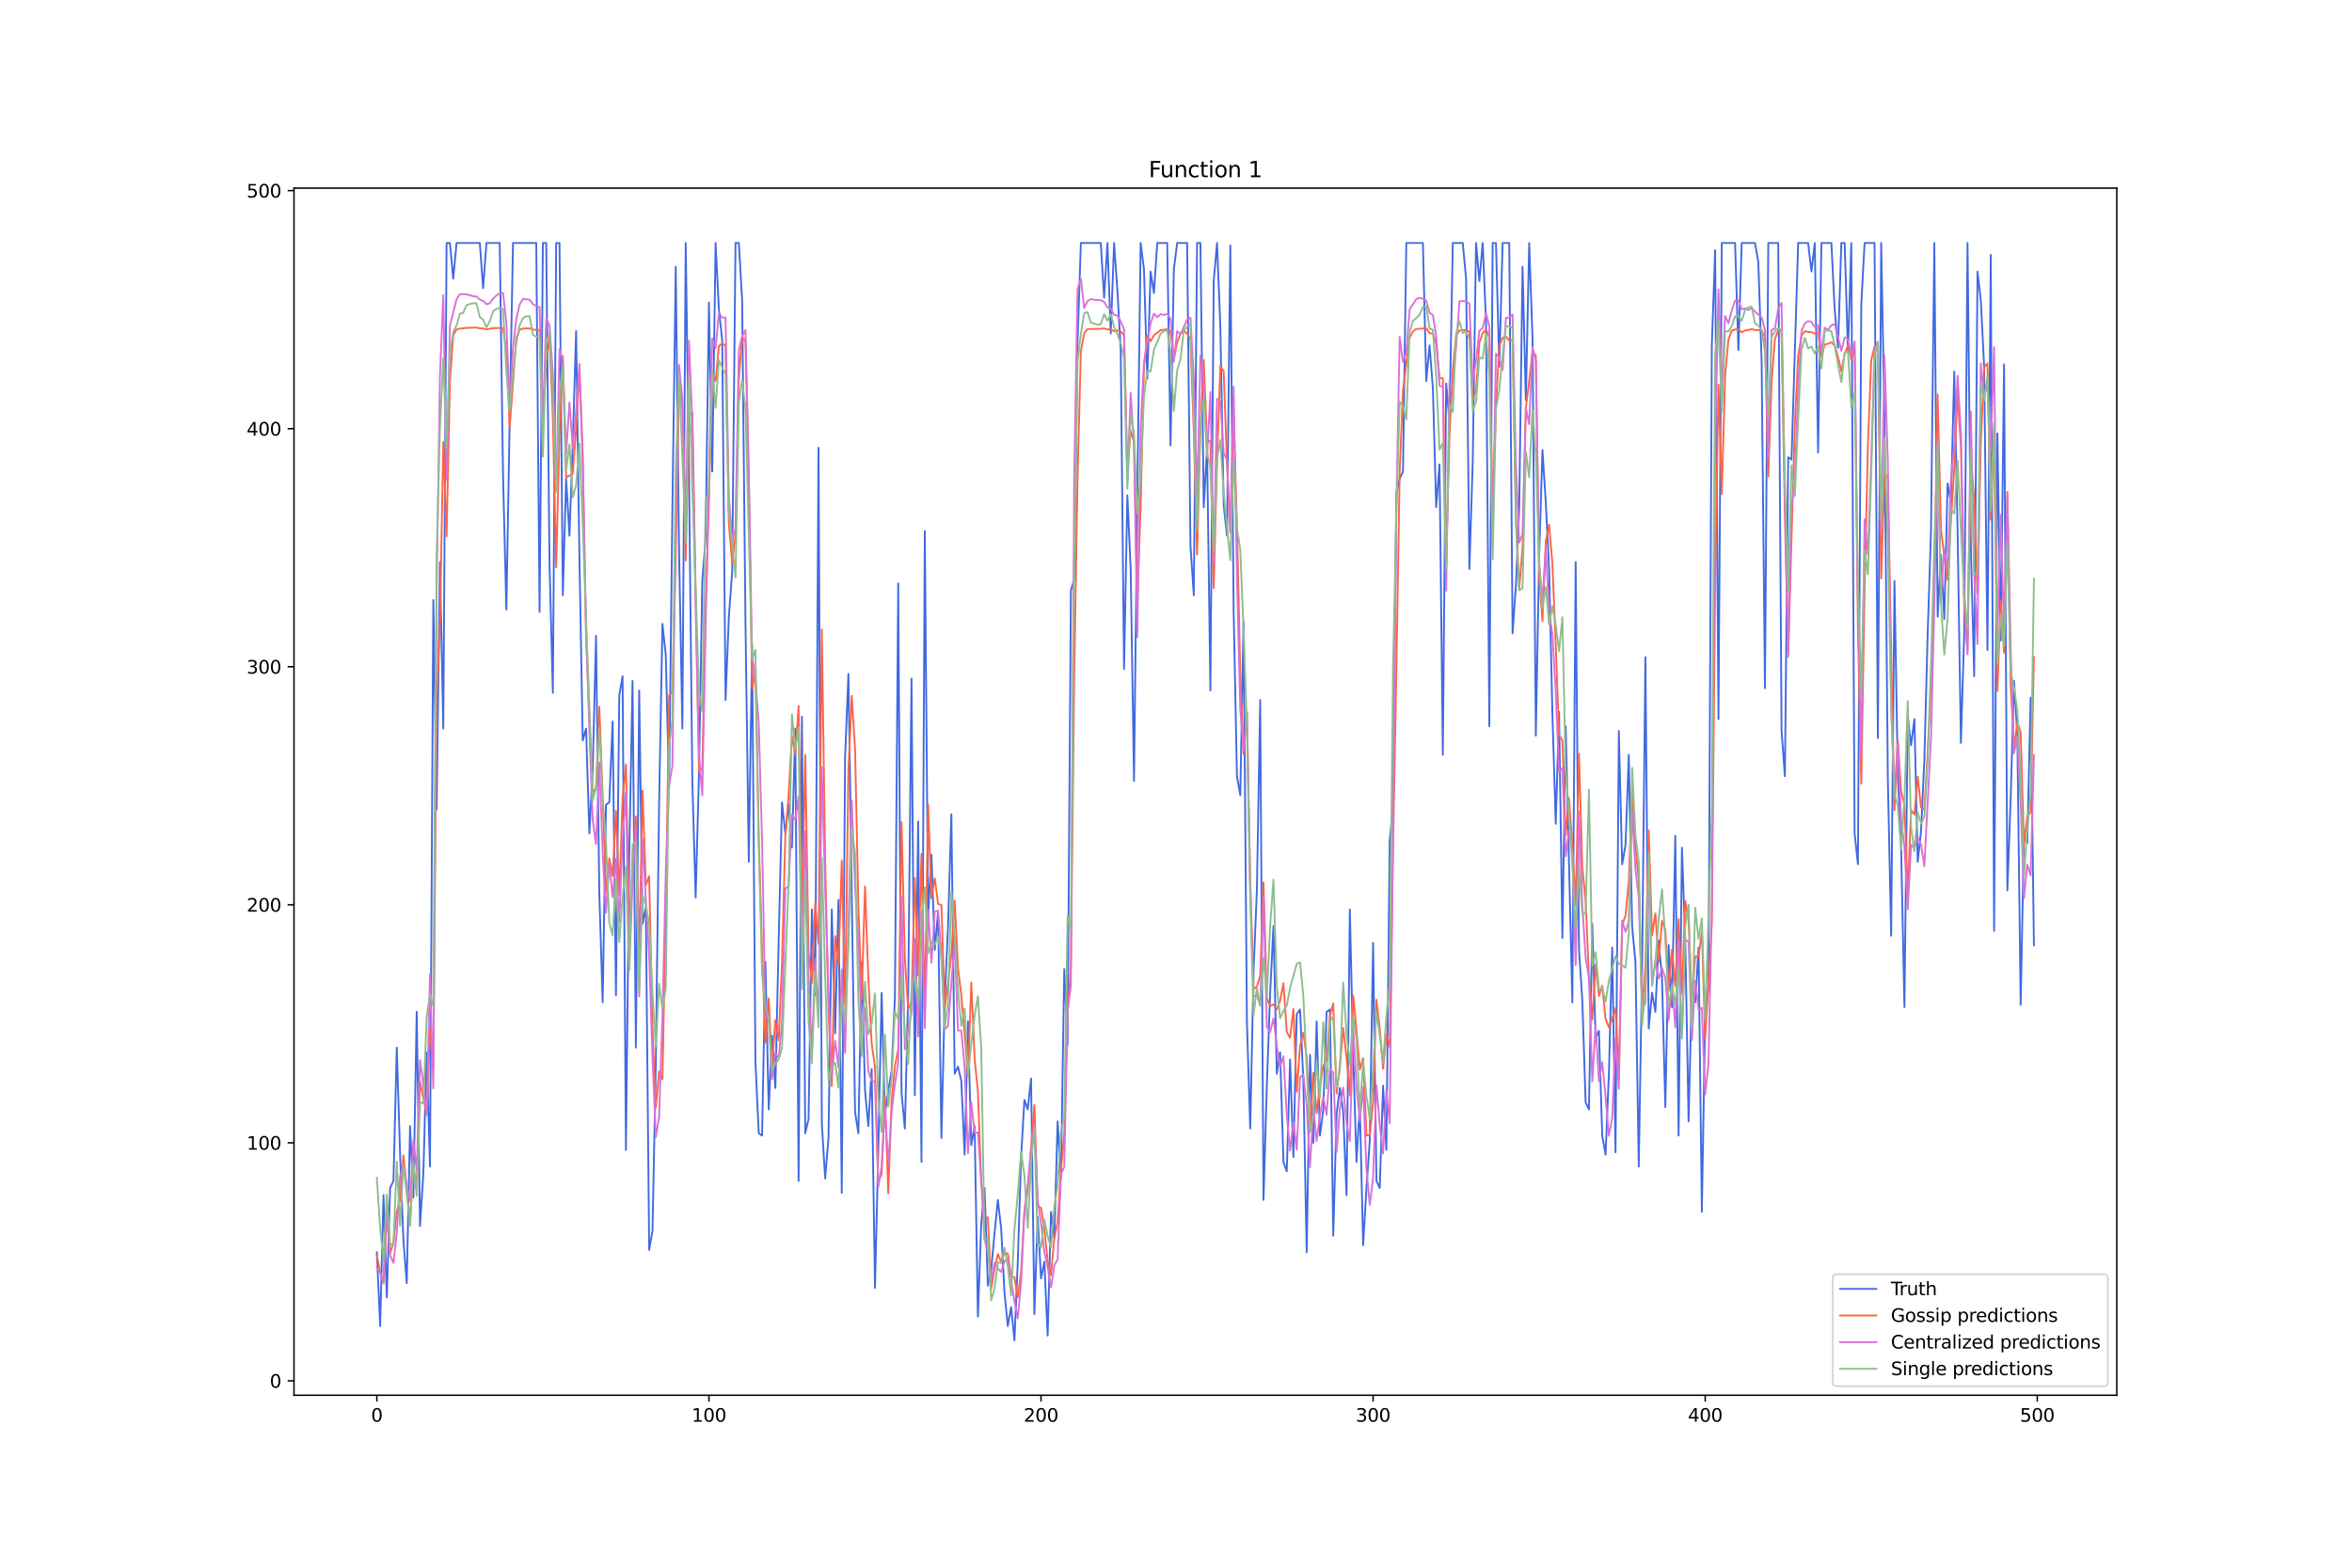 <?xml version="1.0" encoding="utf-8" standalone="no"?>
<!DOCTYPE svg PUBLIC "-//W3C//DTD SVG 1.1//EN"
  "http://www.w3.org/Graphics/SVG/1.1/DTD/svg11.dtd">
<svg xmlns:xlink="http://www.w3.org/1999/xlink" width="1296pt" height="864pt" viewBox="0 0 1296 864" xmlns="http://www.w3.org/2000/svg" version="1.1">
 <defs>
  <style type="text/css">*{stroke-linejoin: round; stroke-linecap: butt}</style>
 </defs>
 <g id="figure_1">
  <g id="patch_1">
   <path d="M 0 864 
L 1296 864 
L 1296 0 
L 0 0 
z
" style="fill: #ffffff"/>
  </g>
  <g id="axes_1">
   <g id="patch_2">
    <path d="M 162 768.96 
L 1166.4 768.96 
L 1166.4 103.68 
L 162 103.68 
z
" style="fill: #ffffff"/>
   </g>
   <g id="matplotlib.axis_1">
    <g id="xtick_1">
     <g id="line2d_1">
      <defs>
       <path id="m88c831e277" d="M 0 0 
L 0 3.5 
" style="stroke: #000000; stroke-width: 0.8"/>
      </defs>
      <g>
       <use xlink:href="#m88c831e277" x="207.655" y="768.96" style="stroke: #000000; stroke-width: 0.8"/>
      </g>
     </g>
     <g id="text_1">
      <!-- 0 -->
      <g transform="translate(204.473 783.558) scale(0.1 -0.1)">
       <defs>
        <path id="DejaVuSans-30" d="M 2034 4250 
Q 1547 4250 1301 3770 
Q 1056 3291 1056 2328 
Q 1056 1369 1301 889 
Q 1547 409 2034 409 
Q 2525 409 2770 889 
Q 3016 1369 3016 2328 
Q 3016 3291 2770 3770 
Q 2525 4250 2034 4250 
z
M 2034 4750 
Q 2819 4750 3233 4129 
Q 3647 3509 3647 2328 
Q 3647 1150 3233 529 
Q 2819 -91 2034 -91 
Q 1250 -91 836 529 
Q 422 1150 422 2328 
Q 422 3509 836 4129 
Q 1250 4750 2034 4750 
z
" transform="scale(0.016)"/>
       </defs>
       <use xlink:href="#DejaVuSans-30"/>
      </g>
     </g>
    </g>
    <g id="xtick_2">
     <g id="line2d_2">
      <g>
       <use xlink:href="#m88c831e277" x="390.639" y="768.96" style="stroke: #000000; stroke-width: 0.8"/>
      </g>
     </g>
     <g id="text_2">
      <!-- 100 -->
      <g transform="translate(381.095 783.558) scale(0.1 -0.1)">
       <defs>
        <path id="DejaVuSans-31" d="M 794 531 
L 1825 531 
L 1825 4091 
L 703 3866 
L 703 4441 
L 1819 4666 
L 2450 4666 
L 2450 531 
L 3481 531 
L 3481 0 
L 794 0 
L 794 531 
z
" transform="scale(0.016)"/>
       </defs>
       <use xlink:href="#DejaVuSans-31"/>
       <use xlink:href="#DejaVuSans-30" x="63.623"/>
       <use xlink:href="#DejaVuSans-30" x="127.246"/>
      </g>
     </g>
    </g>
    <g id="xtick_3">
     <g id="line2d_3">
      <g>
       <use xlink:href="#m88c831e277" x="573.623" y="768.96" style="stroke: #000000; stroke-width: 0.8"/>
      </g>
     </g>
     <g id="text_3">
      <!-- 200 -->
      <g transform="translate(564.079 783.558) scale(0.1 -0.1)">
       <defs>
        <path id="DejaVuSans-32" d="M 1228 531 
L 3431 531 
L 3431 0 
L 469 0 
L 469 531 
Q 828 903 1448 1529 
Q 2069 2156 2228 2338 
Q 2531 2678 2651 2914 
Q 2772 3150 2772 3378 
Q 2772 3750 2511 3984 
Q 2250 4219 1831 4219 
Q 1534 4219 1204 4116 
Q 875 4013 500 3803 
L 500 4441 
Q 881 4594 1212 4672 
Q 1544 4750 1819 4750 
Q 2544 4750 2975 4387 
Q 3406 4025 3406 3419 
Q 3406 3131 3298 2873 
Q 3191 2616 2906 2266 
Q 2828 2175 2409 1742 
Q 1991 1309 1228 531 
z
" transform="scale(0.016)"/>
       </defs>
       <use xlink:href="#DejaVuSans-32"/>
       <use xlink:href="#DejaVuSans-30" x="63.623"/>
       <use xlink:href="#DejaVuSans-30" x="127.246"/>
      </g>
     </g>
    </g>
    <g id="xtick_4">
     <g id="line2d_4">
      <g>
       <use xlink:href="#m88c831e277" x="756.607" y="768.96" style="stroke: #000000; stroke-width: 0.8"/>
      </g>
     </g>
     <g id="text_4">
      <!-- 300 -->
      <g transform="translate(747.063 783.558) scale(0.1 -0.1)">
       <defs>
        <path id="DejaVuSans-33" d="M 2597 2516 
Q 3050 2419 3304 2112 
Q 3559 1806 3559 1356 
Q 3559 666 3084 287 
Q 2609 -91 1734 -91 
Q 1441 -91 1130 -33 
Q 819 25 488 141 
L 488 750 
Q 750 597 1062 519 
Q 1375 441 1716 441 
Q 2309 441 2620 675 
Q 2931 909 2931 1356 
Q 2931 1769 2642 2001 
Q 2353 2234 1838 2234 
L 1294 2234 
L 1294 2753 
L 1863 2753 
Q 2328 2753 2575 2939 
Q 2822 3125 2822 3475 
Q 2822 3834 2567 4026 
Q 2313 4219 1838 4219 
Q 1578 4219 1281 4162 
Q 984 4106 628 3988 
L 628 4550 
Q 988 4650 1302 4700 
Q 1616 4750 1894 4750 
Q 2613 4750 3031 4423 
Q 3450 4097 3450 3541 
Q 3450 3153 3228 2886 
Q 3006 2619 2597 2516 
z
" transform="scale(0.016)"/>
       </defs>
       <use xlink:href="#DejaVuSans-33"/>
       <use xlink:href="#DejaVuSans-30" x="63.623"/>
       <use xlink:href="#DejaVuSans-30" x="127.246"/>
      </g>
     </g>
    </g>
    <g id="xtick_5">
     <g id="line2d_5">
      <g>
       <use xlink:href="#m88c831e277" x="939.591" y="768.96" style="stroke: #000000; stroke-width: 0.8"/>
      </g>
     </g>
     <g id="text_5">
      <!-- 400 -->
      <g transform="translate(930.047 783.558) scale(0.1 -0.1)">
       <defs>
        <path id="DejaVuSans-34" d="M 2419 4116 
L 825 1625 
L 2419 1625 
L 2419 4116 
z
M 2253 4666 
L 3047 4666 
L 3047 1625 
L 3713 1625 
L 3713 1100 
L 3047 1100 
L 3047 0 
L 2419 0 
L 2419 1100 
L 313 1100 
L 313 1709 
L 2253 4666 
z
" transform="scale(0.016)"/>
       </defs>
       <use xlink:href="#DejaVuSans-34"/>
       <use xlink:href="#DejaVuSans-30" x="63.623"/>
       <use xlink:href="#DejaVuSans-30" x="127.246"/>
      </g>
     </g>
    </g>
    <g id="xtick_6">
     <g id="line2d_6">
      <g>
       <use xlink:href="#m88c831e277" x="1122.575" y="768.96" style="stroke: #000000; stroke-width: 0.8"/>
      </g>
     </g>
     <g id="text_6">
      <!-- 500 -->
      <g transform="translate(1113.032 783.558) scale(0.1 -0.1)">
       <defs>
        <path id="DejaVuSans-35" d="M 691 4666 
L 3169 4666 
L 3169 4134 
L 1269 4134 
L 1269 2991 
Q 1406 3038 1543 3061 
Q 1681 3084 1819 3084 
Q 2600 3084 3056 2656 
Q 3513 2228 3513 1497 
Q 3513 744 3044 326 
Q 2575 -91 1722 -91 
Q 1428 -91 1123 -41 
Q 819 9 494 109 
L 494 744 
Q 775 591 1075 516 
Q 1375 441 1709 441 
Q 2250 441 2565 725 
Q 2881 1009 2881 1497 
Q 2881 1984 2565 2268 
Q 2250 2553 1709 2553 
Q 1456 2553 1204 2497 
Q 953 2441 691 2322 
L 691 4666 
z
" transform="scale(0.016)"/>
       </defs>
       <use xlink:href="#DejaVuSans-35"/>
       <use xlink:href="#DejaVuSans-30" x="63.623"/>
       <use xlink:href="#DejaVuSans-30" x="127.246"/>
      </g>
     </g>
    </g>
   </g>
   <g id="matplotlib.axis_2">
    <g id="ytick_1">
     <g id="line2d_7">
      <defs>
       <path id="m9f6f332aa1" d="M 0 0 
L -3.5 0 
" style="stroke: #000000; stroke-width: 0.8"/>
      </defs>
      <g>
       <use xlink:href="#m9f6f332aa1" x="162" y="761.023" style="stroke: #000000; stroke-width: 0.8"/>
      </g>
     </g>
     <g id="text_7">
      <!-- 0 -->
      <g transform="translate(148.637 764.822) scale(0.1 -0.1)">
       <use xlink:href="#DejaVuSans-30"/>
      </g>
     </g>
    </g>
    <g id="ytick_2">
     <g id="line2d_8">
      <g>
       <use xlink:href="#m9f6f332aa1" x="162" y="629.83" style="stroke: #000000; stroke-width: 0.8"/>
      </g>
     </g>
     <g id="text_8">
      <!-- 100 -->
      <g transform="translate(135.912 633.629) scale(0.1 -0.1)">
       <use xlink:href="#DejaVuSans-31"/>
       <use xlink:href="#DejaVuSans-30" x="63.623"/>
       <use xlink:href="#DejaVuSans-30" x="127.246"/>
      </g>
     </g>
    </g>
    <g id="ytick_3">
     <g id="line2d_9">
      <g>
       <use xlink:href="#m9f6f332aa1" x="162" y="498.637" style="stroke: #000000; stroke-width: 0.8"/>
      </g>
     </g>
     <g id="text_9">
      <!-- 200 -->
      <g transform="translate(135.912 502.436) scale(0.1 -0.1)">
       <use xlink:href="#DejaVuSans-32"/>
       <use xlink:href="#DejaVuSans-30" x="63.623"/>
       <use xlink:href="#DejaVuSans-30" x="127.246"/>
      </g>
     </g>
    </g>
    <g id="ytick_4">
     <g id="line2d_10">
      <g>
       <use xlink:href="#m9f6f332aa1" x="162" y="367.444" style="stroke: #000000; stroke-width: 0.8"/>
      </g>
     </g>
     <g id="text_10">
      <!-- 300 -->
      <g transform="translate(135.912 371.243) scale(0.1 -0.1)">
       <use xlink:href="#DejaVuSans-33"/>
       <use xlink:href="#DejaVuSans-30" x="63.623"/>
       <use xlink:href="#DejaVuSans-30" x="127.246"/>
      </g>
     </g>
    </g>
    <g id="ytick_5">
     <g id="line2d_11">
      <g>
       <use xlink:href="#m9f6f332aa1" x="162" y="236.251" style="stroke: #000000; stroke-width: 0.8"/>
      </g>
     </g>
     <g id="text_11">
      <!-- 400 -->
      <g transform="translate(135.912 240.05) scale(0.1 -0.1)">
       <use xlink:href="#DejaVuSans-34"/>
       <use xlink:href="#DejaVuSans-30" x="63.623"/>
       <use xlink:href="#DejaVuSans-30" x="127.246"/>
      </g>
     </g>
    </g>
    <g id="ytick_6">
     <g id="line2d_12">
      <g>
       <use xlink:href="#m9f6f332aa1" x="162" y="105.058" style="stroke: #000000; stroke-width: 0.8"/>
      </g>
     </g>
     <g id="text_12">
      <!-- 500 -->
      <g transform="translate(135.912 108.857) scale(0.1 -0.1)">
       <use xlink:href="#DejaVuSans-35"/>
       <use xlink:href="#DejaVuSans-30" x="63.623"/>
       <use xlink:href="#DejaVuSans-30" x="127.246"/>
      </g>
     </g>
    </g>
   </g>
   <g id="line2d_13">
    <path d="M 207.655 690.179 
L 209.484 730.848 
L 211.314 658.692 
L 213.144 715.105 
L 214.974 654.756 
L 216.804 650.821 
L 218.634 577.353 
L 220.463 636.389 
L 222.293 683.619 
L 224.123 707.234 
L 225.953 620.646 
L 227.783 660.004 
L 229.613 557.674 
L 231.442 675.747 
L 233.272 646.885 
L 235.102 579.976 
L 236.932 642.949 
L 238.762 330.71 
L 240.592 446.159 
L 242.422 309.719 
L 244.251 401.554 
L 246.081 133.92 
L 247.911 133.92 
L 249.741 153.599 
L 251.571 133.92 
L 264.38 133.92 
L 266.209 158.847 
L 268.039 133.92 
L 275.359 133.92 
L 277.189 262.489 
L 279.018 335.957 
L 280.848 231.003 
L 282.678 133.92 
L 295.487 133.92 
L 297.317 337.269 
L 299.147 133.92 
L 300.976 133.92 
L 302.806 311.031 
L 304.636 381.875 
L 306.466 133.92 
L 308.296 133.92 
L 310.126 328.086 
L 311.956 263.801 
L 313.785 295.287 
L 315.615 244.122 
L 317.445 182.461 
L 319.275 307.095 
L 321.105 408.113 
L 322.935 401.554 
L 324.764 459.279 
L 326.594 423.857 
L 328.424 350.389 
L 330.254 493.389 
L 332.084 552.426 
L 333.914 443.536 
L 335.743 442.224 
L 337.573 397.618 
L 339.403 548.49 
L 341.233 383.187 
L 343.063 372.691 
L 344.893 633.766 
L 346.723 472.398 
L 348.552 375.315 
L 350.382 577.353 
L 352.212 380.563 
L 354.042 509.132 
L 355.872 499.949 
L 357.702 688.867 
L 359.531 678.371 
L 361.361 586.536 
L 363.191 442.224 
L 365.021 343.829 
L 366.851 360.884 
L 368.681 434.352 
L 370.51 279.544 
L 372.34 147.039 
L 374.17 303.159 
L 376 401.554 
L 377.83 133.92 
L 379.66 261.177 
L 381.489 430.416 
L 383.319 494.701 
L 385.149 426.481 
L 386.979 320.214 
L 388.809 296.599 
L 390.639 166.718 
L 392.469 259.865 
L 394.298 133.92 
L 396.128 170.654 
L 397.958 187.709 
L 399.788 385.811 
L 401.618 339.893 
L 403.448 314.966 
L 405.277 133.92 
L 407.107 133.92 
L 408.937 165.406 
L 410.767 342.517 
L 412.597 475.022 
L 414.427 355.636 
L 416.256 585.224 
L 418.086 624.582 
L 419.916 625.894 
L 421.746 530.123 
L 423.576 611.463 
L 425.406 570.793 
L 427.236 599.655 
L 429.065 518.316 
L 430.895 442.224 
L 432.725 459.279 
L 434.555 443.536 
L 436.385 467.15 
L 438.215 401.554 
L 440.044 650.821 
L 441.874 394.994 
L 443.704 624.582 
L 445.534 616.71 
L 447.364 501.261 
L 449.194 548.49 
L 451.023 246.746 
L 452.853 619.334 
L 454.683 649.509 
L 456.513 627.206 
L 458.343 501.261 
L 460.173 569.481 
L 462.003 496.013 
L 463.832 657.38 
L 465.662 417.297 
L 467.492 371.379 
L 471.152 612.775 
L 472.982 624.582 
L 474.811 530.123 
L 476.641 600.967 
L 478.471 620.646 
L 480.301 589.16 
L 482.131 709.858 
L 483.961 633.766 
L 485.79 547.178 
L 487.62 614.087 
L 489.45 600.967 
L 491.28 590.472 
L 493.11 549.802 
L 494.94 321.526 
L 496.77 602.279 
L 498.599 621.958 
L 500.429 548.49 
L 502.259 374.003 
L 504.089 603.591 
L 505.919 452.719 
L 507.749 640.325 
L 509.578 292.664 
L 511.408 505.196 
L 513.238 471.086 
L 515.068 523.563 
L 516.898 502.572 
L 518.728 627.206 
L 520.557 551.114 
L 522.387 510.444 
L 524.217 448.783 
L 526.047 591.784 
L 527.877 587.848 
L 529.707 595.72 
L 531.536 636.389 
L 533.366 562.921 
L 535.196 631.142 
L 537.026 620.646 
L 538.856 725.601 
L 540.686 674.435 
L 542.516 654.756 
L 544.345 708.546 
L 546.175 699.362 
L 548.005 679.683 
L 549.835 661.316 
L 551.665 677.059 
L 553.495 712.481 
L 555.324 730.848 
L 557.154 720.353 
L 558.984 738.72 
L 560.814 695.426 
L 562.644 637.701 
L 564.474 606.215 
L 566.303 611.463 
L 568.133 594.408 
L 569.963 724.289 
L 571.793 670.5 
L 573.623 704.61 
L 575.453 695.426 
L 577.283 736.096 
L 579.112 667.876 
L 580.942 682.307 
L 582.772 618.022 
L 584.602 649.509 
L 586.432 534.059 
L 588.262 576.041 
L 590.091 325.462 
L 591.921 318.902 
L 593.751 189.021 
L 595.581 133.92 
L 606.56 133.92 
L 608.39 164.094 
L 610.22 133.92 
L 612.05 183.773 
L 613.879 133.92 
L 615.709 160.159 
L 617.539 192.957 
L 619.369 368.756 
L 621.199 272.985 
L 623.029 313.654 
L 624.858 430.416 
L 626.688 272.985 
L 628.518 133.92 
L 630.348 148.351 
L 632.178 208.7 
L 634.008 149.663 
L 635.837 161.471 
L 637.667 133.92 
L 643.157 133.92 
L 644.987 245.434 
L 646.817 148.351 
L 648.646 133.92 
L 654.136 133.92 
L 655.966 300.535 
L 657.796 328.086 
L 659.625 133.92 
L 661.455 133.92 
L 663.285 279.544 
L 665.115 246.746 
L 666.945 380.563 
L 668.775 154.911 
L 670.604 133.92 
L 672.434 179.838 
L 674.264 278.232 
L 676.094 295.287 
L 677.924 135.232 
L 679.754 335.957 
L 681.583 427.792 
L 683.413 438.288 
L 685.243 342.517 
L 687.073 562.921 
L 688.903 621.958 
L 690.733 535.371 
L 692.563 490.765 
L 694.392 385.811 
L 696.222 661.316 
L 698.052 598.343 
L 699.882 547.178 
L 701.712 510.444 
L 703.542 591.784 
L 705.371 579.976 
L 707.201 640.325 
L 709.031 645.573 
L 710.861 583.912 
L 712.691 637.701 
L 714.521 558.986 
L 716.35 556.362 
L 718.18 595.72 
L 720.01 690.179 
L 721.84 581.288 
L 723.67 629.83 
L 725.5 562.921 
L 727.33 625.894 
L 729.159 611.463 
L 730.989 557.674 
L 732.819 556.362 
L 734.649 680.995 
L 736.479 614.087 
L 738.309 599.655 
L 740.138 612.775 
L 741.968 658.692 
L 743.798 501.261 
L 745.628 581.288 
L 747.458 640.325 
L 749.288 608.839 
L 751.117 686.243 
L 752.947 654.756 
L 754.777 628.518 
L 756.607 519.628 
L 758.437 650.821 
L 760.267 654.756 
L 762.097 598.343 
L 763.926 633.766 
L 765.756 463.215 
L 767.586 444.848 
L 769.416 271.673 
L 771.246 263.801 
L 773.076 259.865 
L 774.905 133.92 
L 784.055 133.92 
L 785.884 210.012 
L 787.714 190.333 
L 789.544 213.948 
L 791.374 279.544 
L 793.204 255.93 
L 795.034 415.985 
L 796.864 211.324 
L 798.693 232.315 
L 800.523 133.92 
L 806.013 133.92 
L 807.843 153.599 
L 809.672 313.654 
L 811.502 254.618 
L 813.332 133.92 
L 815.162 154.911 
L 816.992 133.92 
L 818.822 177.214 
L 820.651 400.242 
L 822.481 133.92 
L 824.311 133.92 
L 826.141 202.14 
L 827.971 133.92 
L 831.63 133.92 
L 833.46 349.077 
L 835.29 322.838 
L 837.12 279.544 
L 838.95 147.039 
L 840.78 220.507 
L 842.61 133.92 
L 844.439 186.397 
L 846.269 405.49 
L 848.099 307.095 
L 849.929 248.058 
L 851.759 276.92 
L 853.589 313.654 
L 855.418 393.682 
L 857.248 454.031 
L 859.078 392.37 
L 860.908 517.004 
L 862.738 400.242 
L 866.397 552.426 
L 868.227 309.719 
L 870.057 523.563 
L 871.887 551.114 
L 873.717 607.527 
L 875.547 611.463 
L 877.377 509.132 
L 879.206 572.105 
L 881.036 568.169 
L 882.866 625.894 
L 884.696 636.389 
L 886.526 591.784 
L 888.356 522.251 
L 890.185 635.077 
L 892.015 402.866 
L 893.845 476.334 
L 895.675 465.838 
L 897.505 415.985 
L 899.335 510.444 
L 901.164 530.123 
L 902.994 642.949 
L 904.824 532.747 
L 906.654 362.196 
L 908.484 566.857 
L 910.314 547.178 
L 912.144 557.674 
L 913.973 518.316 
L 915.803 539.307 
L 917.633 610.151 
L 919.463 520.94 
L 921.293 555.05 
L 923.123 460.591 
L 924.952 625.894 
L 926.782 467.15 
L 928.612 518.316 
L 930.442 618.022 
L 932.272 543.242 
L 934.102 552.426 
L 935.931 522.251 
L 937.761 667.876 
L 939.591 558.986 
L 941.421 544.554 
L 943.251 190.333 
L 945.081 137.856 
L 946.911 396.306 
L 948.74 133.92 
L 956.06 133.92 
L 957.89 192.957 
L 959.719 133.92 
L 967.039 133.92 
L 968.869 144.415 
L 970.698 199.517 
L 972.528 379.251 
L 974.358 133.92 
L 979.848 133.92 
L 981.678 402.866 
L 983.507 427.792 
L 985.337 251.994 
L 987.167 253.306 
L 990.827 133.92 
L 996.316 133.92 
L 998.146 149.663 
L 999.976 133.92 
L 1001.806 249.37 
L 1003.636 133.92 
L 1009.125 133.92 
L 1010.955 170.654 
L 1012.785 191.645 
L 1014.615 133.92 
L 1016.444 133.92 
L 1018.274 194.269 
L 1020.104 133.92 
L 1021.934 459.279 
L 1023.764 476.334 
L 1025.594 168.03 
L 1027.424 133.92 
L 1032.913 133.92 
L 1034.743 406.802 
L 1036.573 133.92 
L 1038.403 231.003 
L 1040.232 429.104 
L 1042.062 515.692 
L 1043.892 320.214 
L 1045.722 426.481 
L 1047.552 467.15 
L 1049.382 555.05 
L 1051.211 394.994 
L 1053.041 410.737 
L 1054.871 396.306 
L 1056.701 475.022 
L 1058.531 457.967 
L 1060.361 418.609 
L 1062.191 349.077 
L 1064.02 292.664 
L 1065.85 133.92 
L 1067.68 339.893 
L 1069.51 305.783 
L 1071.34 341.205 
L 1073.17 266.425 
L 1074.999 276.92 
L 1076.829 204.764 
L 1078.659 291.352 
L 1080.489 409.425 
L 1082.319 349.077 
L 1084.149 133.92 
L 1085.978 301.847 
L 1087.808 372.691 
L 1089.638 149.663 
L 1091.468 165.406 
L 1093.298 202.14 
L 1095.128 358.26 
L 1096.958 140.48 
L 1098.787 513.068 
L 1100.617 238.874 
L 1102.447 353.012 
L 1104.277 200.828 
L 1106.107 490.765 
L 1107.937 439.6 
L 1109.766 375.315 
L 1111.596 405.49 
L 1113.426 553.738 
L 1115.256 460.591 
L 1117.086 464.527 
L 1118.916 384.499 
L 1120.745 520.94 
L 1120.745 520.94 
" clip-path="url(#pc5e9322d61)" style="fill: none; stroke: #4169e1; stroke-linecap: square"/>
   </g>
   <g id="line2d_14">
    <path d="M 207.655 692.077 
L 209.484 701.045 
L 211.314 706.37 
L 213.144 670.608 
L 214.974 690.747 
L 216.804 684.55 
L 218.634 667.979 
L 220.463 661.275 
L 222.293 636.816 
L 225.953 673.296 
L 227.783 644.067 
L 229.613 653.434 
L 231.442 596.107 
L 233.272 605.415 
L 235.102 613.727 
L 236.932 566.658 
L 238.762 589.079 
L 240.592 385.631 
L 242.422 343.433 
L 244.251 243.642 
L 246.081 295.563 
L 247.911 210.198 
L 249.741 184.577 
L 251.571 181.564 
L 253.401 181.053 
L 255.23 180.951 
L 257.06 180.696 
L 262.55 180.545 
L 264.38 180.958 
L 266.209 181.027 
L 268.039 181.604 
L 271.699 180.835 
L 275.359 180.778 
L 277.189 180.84 
L 279.018 193.459 
L 280.848 235.604 
L 284.508 186.225 
L 286.338 181.694 
L 288.168 181.077 
L 291.827 180.973 
L 293.657 181.67 
L 297.317 181.784 
L 299.147 232.164 
L 300.976 198.225 
L 302.806 186.213 
L 304.636 229.819 
L 306.466 312.656 
L 308.296 239.635 
L 310.126 196.325 
L 311.956 263.061 
L 315.615 261.023 
L 317.445 236.263 
L 319.275 203.617 
L 321.105 250.154 
L 322.935 351.209 
L 326.594 436.705 
L 328.424 434.355 
L 330.254 389.572 
L 332.084 439.023 
L 333.914 491.77 
L 335.743 472.955 
L 337.573 482.688 
L 339.403 446.837 
L 341.233 493.295 
L 343.063 439.985 
L 344.893 421.329 
L 346.723 510.19 
L 348.552 478.756 
L 350.382 450.019 
L 352.212 524.668 
L 354.042 435.708 
L 355.872 487.855 
L 357.702 482.89 
L 359.531 566.345 
L 361.361 610.429 
L 363.191 590.45 
L 365.021 594.73 
L 366.851 502.642 
L 368.681 383.479 
L 370.51 380.893 
L 372.34 307.564 
L 374.17 210.566 
L 376 224.521 
L 377.83 308.915 
L 379.66 229.75 
L 381.489 227.167 
L 385.149 425.315 
L 386.979 423.468 
L 388.809 335.757 
L 390.639 277.204 
L 392.469 205.328 
L 394.298 210.126 
L 396.128 190.643 
L 397.958 189.298 
L 399.788 190.393 
L 401.618 288.715 
L 403.448 310.671 
L 405.277 294.662 
L 407.107 209.005 
L 408.937 185.962 
L 410.767 187.956 
L 412.597 263.157 
L 414.427 379.407 
L 416.256 370.657 
L 418.086 461.379 
L 419.916 523.72 
L 421.746 574.671 
L 423.576 550.261 
L 425.406 588.133 
L 427.236 562.175 
L 429.065 573.396 
L 430.895 530.931 
L 432.725 461.129 
L 434.555 437.653 
L 436.385 405.599 
L 438.215 415.704 
L 440.044 389.111 
L 441.874 508.803 
L 443.704 416.041 
L 445.534 525.091 
L 447.364 541.688 
L 449.194 497.737 
L 451.023 520.275 
L 452.853 346.953 
L 454.683 475.068 
L 456.513 556.879 
L 458.343 598.643 
L 460.173 515.91 
L 462.003 531.808 
L 463.832 474.207 
L 465.662 554.206 
L 467.492 424.923 
L 469.322 383.522 
L 471.152 412.545 
L 472.982 499.128 
L 474.811 550.038 
L 476.641 488.491 
L 478.471 539.011 
L 480.301 575.221 
L 482.131 588.032 
L 483.961 651.736 
L 485.79 646.885 
L 487.62 604.363 
L 489.45 657.667 
L 491.28 606.477 
L 493.11 587.758 
L 494.94 578.247 
L 496.77 452.998 
L 498.599 528.533 
L 500.429 556.246 
L 502.259 551.719 
L 504.089 483.839 
L 505.919 537.69 
L 507.749 470.658 
L 509.578 558.292 
L 511.408 443.181 
L 513.238 495.047 
L 515.068 484.065 
L 516.898 498.181 
L 518.728 498.78 
L 520.557 555.228 
L 522.387 541.749 
L 524.217 526.22 
L 526.047 496.427 
L 527.877 533.616 
L 529.707 548.592 
L 531.536 569.678 
L 533.366 593.294 
L 535.196 541.467 
L 537.026 583.368 
L 538.856 601.888 
L 540.686 651.667 
L 542.516 669.806 
L 544.345 671.076 
L 546.175 710.212 
L 548.005 699.395 
L 549.835 691.087 
L 551.665 695.367 
L 553.495 690.385 
L 555.324 690.951 
L 557.154 703.707 
L 558.984 703.856 
L 560.814 714.968 
L 562.644 700.998 
L 564.474 668.037 
L 566.303 656.126 
L 569.963 609.016 
L 571.793 664.707 
L 573.623 665.764 
L 575.453 676.783 
L 577.283 695.252 
L 579.112 702.726 
L 580.942 682.305 
L 582.772 673.731 
L 584.602 644.855 
L 586.432 625.497 
L 588.262 559.064 
L 590.091 532.112 
L 591.921 372.286 
L 593.751 263.514 
L 595.581 193.601 
L 597.411 183.61 
L 599.241 181.395 
L 601.07 181.294 
L 606.56 181.24 
L 608.39 180.977 
L 610.22 181.631 
L 612.05 181.23 
L 613.879 182.536 
L 615.709 182.073 
L 617.539 182.774 
L 619.369 184.787 
L 621.199 259.731 
L 623.029 237.54 
L 624.858 243.444 
L 626.688 331.725 
L 628.518 279.808 
L 630.348 202.521 
L 632.178 184.724 
L 634.008 188.102 
L 635.837 184.792 
L 639.497 182 
L 641.327 181.705 
L 643.157 181.542 
L 644.987 182.57 
L 646.817 197.828 
L 648.646 188.762 
L 650.476 183.854 
L 652.306 182.368 
L 654.136 183.857 
L 655.966 187.005 
L 657.796 237.86 
L 659.625 305.68 
L 661.455 235.511 
L 663.285 198.343 
L 665.115 243.686 
L 666.945 242.723 
L 668.775 324.113 
L 670.604 254.968 
L 672.434 201.49 
L 674.264 204.676 
L 676.094 254.903 
L 677.924 293.474 
L 679.754 227.478 
L 681.583 289.142 
L 683.413 370.774 
L 685.243 415.737 
L 687.073 392.882 
L 688.903 485.529 
L 690.733 545.063 
L 692.563 543.838 
L 694.392 537.637 
L 696.222 486.343 
L 698.052 550.395 
L 699.882 554.339 
L 701.712 553.571 
L 703.542 556.448 
L 705.371 551.538 
L 707.201 541.85 
L 709.031 568.777 
L 710.861 571.965 
L 712.691 556.036 
L 714.521 601.711 
L 716.35 576.411 
L 718.18 569.225 
L 720.01 582.675 
L 721.84 623.738 
L 723.67 591.209 
L 725.5 613.507 
L 727.33 598.385 
L 729.159 587.465 
L 730.989 584.737 
L 732.819 559.81 
L 734.649 552.992 
L 736.479 602.653 
L 738.309 587.25 
L 740.138 566.626 
L 741.968 582.615 
L 743.798 603.87 
L 745.628 548.645 
L 747.458 568.016 
L 749.288 589.339 
L 751.117 583.216 
L 752.947 625.818 
L 754.777 625.64 
L 756.607 607.446 
L 758.437 550.952 
L 760.267 566.76 
L 762.097 589.095 
L 763.926 570.084 
L 765.756 576.941 
L 767.586 468.958 
L 769.416 370 
L 771.246 260.342 
L 773.076 215.192 
L 776.735 186.207 
L 778.565 182.619 
L 780.395 181.3 
L 785.884 180.933 
L 787.714 183.584 
L 789.544 183.911 
L 791.374 189.332 
L 793.204 208.327 
L 795.034 208.436 
L 796.864 310.332 
L 798.693 240.446 
L 800.523 203.955 
L 802.353 184.648 
L 804.183 182.134 
L 806.013 181.998 
L 807.843 181.973 
L 809.672 182.689 
L 811.502 220.381 
L 813.332 214.946 
L 815.162 188.845 
L 816.992 183.586 
L 818.822 181.781 
L 820.651 185.618 
L 822.481 283.683 
L 824.311 223.61 
L 826.141 190.681 
L 827.971 186.244 
L 829.801 185.501 
L 831.63 187.713 
L 833.46 187.386 
L 835.29 284.166 
L 837.12 324.308 
L 838.95 302.008 
L 840.78 224.72 
L 842.61 210.01 
L 844.439 193.637 
L 846.269 195.851 
L 848.099 317.443 
L 849.929 342.319 
L 851.759 298.388 
L 853.589 289.152 
L 855.418 310.916 
L 857.248 355.224 
L 859.078 405.222 
L 860.908 408.143 
L 862.738 460.355 
L 864.568 439.84 
L 866.397 465.423 
L 868.227 499.081 
L 870.057 415.455 
L 871.887 477.996 
L 873.717 496.663 
L 875.547 538.926 
L 877.377 561.912 
L 879.206 531.452 
L 881.036 548.928 
L 882.866 543.267 
L 884.696 561.56 
L 886.526 566.15 
L 888.356 561.497 
L 890.185 555.628 
L 892.015 591.195 
L 893.845 509.868 
L 895.675 504.649 
L 897.505 485.628 
L 899.335 436.672 
L 901.164 466.771 
L 902.994 485.304 
L 904.824 556.532 
L 906.654 532.436 
L 908.484 457.612 
L 910.314 515.566 
L 912.144 503.459 
L 913.973 529.968 
L 915.803 507.527 
L 917.633 512.534 
L 919.463 546.027 
L 921.293 523.488 
L 923.123 543.353 
L 924.952 506.563 
L 926.782 547.475 
L 928.612 496.453 
L 930.442 507.222 
L 932.272 550.367 
L 934.102 527.107 
L 935.931 527.039 
L 937.761 513.582 
L 939.591 572.435 
L 943.251 509.049 
L 945.081 321.746 
L 946.911 211.972 
L 948.74 272.239 
L 950.57 206.84 
L 952.4 187.049 
L 954.23 182.202 
L 956.06 181.57 
L 957.89 181.545 
L 959.719 183.226 
L 961.549 182.088 
L 963.379 181.863 
L 965.209 181.349 
L 967.039 181.893 
L 968.869 181.886 
L 970.698 182.142 
L 972.528 185.752 
L 974.358 262.509 
L 976.188 210.499 
L 978.018 186.793 
L 979.848 182.029 
L 981.678 182.429 
L 983.507 284.692 
L 985.337 360.463 
L 988.997 233.482 
L 990.827 196.16 
L 992.657 185.032 
L 994.486 182.517 
L 996.316 183.022 
L 998.146 183.045 
L 999.976 183.846 
L 1001.806 183.236 
L 1003.636 196.617 
L 1005.465 189.889 
L 1007.295 189.431 
L 1009.125 188.629 
L 1010.955 190.395 
L 1012.785 196.564 
L 1014.615 204.694 
L 1016.444 195.291 
L 1018.274 190.187 
L 1020.104 198.113 
L 1021.934 192.099 
L 1023.764 346.928 
L 1025.594 431.94 
L 1027.424 325.292 
L 1029.253 245.541 
L 1031.083 198.542 
L 1032.913 191.001 
L 1034.743 190.805 
L 1036.573 318.79 
L 1038.403 260.893 
L 1040.232 263.498 
L 1042.062 358.659 
L 1043.892 446.484 
L 1045.722 407.954 
L 1047.552 436.068 
L 1049.382 443.543 
L 1051.211 492.729 
L 1053.041 446.501 
L 1054.871 448.925 
L 1056.701 428.007 
L 1058.531 445.046 
L 1060.361 446.079 
L 1062.191 414.088 
L 1064.02 378.156 
L 1065.85 316.811 
L 1067.68 217.443 
L 1069.51 291.777 
L 1071.34 306.679 
L 1073.17 319.638 
L 1074.999 287.352 
L 1076.829 258.187 
L 1078.659 217.094 
L 1080.489 245.974 
L 1082.319 334.599 
L 1084.149 358.839 
L 1085.978 251.595 
L 1087.808 275.546 
L 1089.638 326.931 
L 1091.468 244.38 
L 1093.298 202.504 
L 1095.128 200.256 
L 1096.958 286.447 
L 1098.787 236.101 
L 1100.617 380.863 
L 1102.447 330.771 
L 1104.277 359.79 
L 1106.107 271.143 
L 1107.937 377.449 
L 1109.766 412.118 
L 1111.596 397.791 
L 1113.426 403.777 
L 1115.256 465.16 
L 1117.086 450.129 
L 1118.916 447.508 
L 1120.745 362.215 
L 1120.745 362.215 
" clip-path="url(#pc5e9322d61)" style="fill: none; stroke: #ff6347; stroke-linecap: square"/>
   </g>
   <g id="line2d_15">
    <path d="M 207.655 698.616 
L 209.484 701.531 
L 211.314 707.378 
L 213.144 663.241 
L 214.974 691.828 
L 216.804 695.969 
L 218.634 679.543 
L 220.463 648.054 
L 222.293 642.531 
L 224.123 653.175 
L 225.953 661.721 
L 227.783 628.356 
L 229.613 645.24 
L 231.442 584.263 
L 233.272 597.881 
L 235.102 614.622 
L 236.932 537.067 
L 238.762 599.859 
L 240.592 324.022 
L 242.422 207.176 
L 244.251 162.678 
L 246.081 264.404 
L 247.911 179.527 
L 251.571 164.906 
L 253.401 162.141 
L 257.06 162.167 
L 260.72 163.284 
L 262.55 163.391 
L 264.38 165.093 
L 266.209 165.792 
L 268.039 167.714 
L 269.869 167.107 
L 271.699 164.666 
L 273.529 162.781 
L 275.359 161.716 
L 277.189 161.5 
L 279.018 177.986 
L 280.848 223.996 
L 282.678 191.675 
L 284.508 175.762 
L 286.338 167.849 
L 288.168 164.717 
L 289.997 164.995 
L 291.827 165.148 
L 293.657 167.618 
L 295.487 168.612 
L 297.317 169.317 
L 299.147 231.195 
L 300.976 175.28 
L 302.806 179.39 
L 304.636 205.634 
L 306.466 269.505 
L 308.296 192.424 
L 310.126 198.119 
L 311.956 249.986 
L 313.785 221.767 
L 315.615 246.883 
L 317.445 226.154 
L 319.275 200.536 
L 321.105 257.174 
L 322.935 345.46 
L 324.764 403.153 
L 326.594 451.937 
L 328.424 465.192 
L 330.254 420.168 
L 332.084 469.836 
L 333.914 503.071 
L 335.743 475.869 
L 337.573 494.369 
L 339.403 473.425 
L 341.233 508.175 
L 343.063 462.116 
L 344.893 436.732 
L 346.723 534.642 
L 348.552 486.699 
L 350.382 455.933 
L 352.212 549.105 
L 354.042 462.642 
L 355.872 495.772 
L 357.702 526.611 
L 359.531 582.78 
L 361.361 626.704 
L 363.191 615.551 
L 365.021 560.423 
L 366.851 480.687 
L 368.681 432.77 
L 370.51 422.352 
L 372.34 283.86 
L 374.17 201.089 
L 376 220.34 
L 377.83 287.555 
L 379.66 187.776 
L 381.489 232.27 
L 383.319 335.784 
L 385.149 415.918 
L 386.979 438.365 
L 388.809 346.052 
L 390.639 262.225 
L 392.469 186.515 
L 394.298 191.822 
L 396.128 172.443 
L 397.958 175.037 
L 399.788 175.011 
L 401.618 274.128 
L 403.448 297.223 
L 405.277 291.72 
L 407.107 193.156 
L 408.937 185.239 
L 410.767 181.938 
L 412.597 260.286 
L 414.427 361.096 
L 416.256 374.751 
L 418.086 398.219 
L 419.916 463.203 
L 421.746 559.36 
L 423.576 561.668 
L 425.406 594.72 
L 427.236 580.275 
L 429.065 583.033 
L 430.895 563.253 
L 432.725 489.769 
L 434.555 488.442 
L 436.385 448.988 
L 438.215 451.902 
L 440.044 438.901 
L 441.874 526.198 
L 443.704 458.111 
L 445.534 539.555 
L 447.364 579.107 
L 449.194 528.469 
L 451.023 561.843 
L 452.853 422.831 
L 454.683 489.635 
L 456.513 546.513 
L 458.343 592.966 
L 460.173 573.574 
L 462.003 588.278 
L 463.832 534.245 
L 465.662 580.342 
L 469.322 441.04 
L 471.152 488.985 
L 472.982 517.625 
L 474.811 571.589 
L 476.641 555.444 
L 478.471 590.371 
L 480.301 595.779 
L 482.131 596.088 
L 483.961 654.172 
L 485.79 642.872 
L 487.62 610.17 
L 489.45 641.811 
L 491.28 613.192 
L 493.11 597.54 
L 494.94 585.982 
L 496.77 494.151 
L 498.599 578.293 
L 500.429 567.695 
L 502.259 557.885 
L 504.089 517.436 
L 505.919 571.178 
L 507.749 502.436 
L 509.578 566.674 
L 511.408 501.638 
L 513.238 530.578 
L 515.068 502.412 
L 516.898 501.83 
L 518.728 525.492 
L 520.557 567.234 
L 522.387 565.578 
L 526.047 518.916 
L 527.877 567.94 
L 529.707 567.947 
L 531.536 588.32 
L 533.366 635.633 
L 535.196 607.401 
L 537.026 624.352 
L 538.856 624.105 
L 540.686 651.233 
L 542.516 682.825 
L 544.345 690.76 
L 546.175 706.108 
L 548.005 696.001 
L 549.835 699.258 
L 551.665 700.931 
L 553.495 695.132 
L 555.324 693.845 
L 558.984 717.28 
L 560.814 726.577 
L 562.644 706.959 
L 564.474 666.974 
L 566.303 653.229 
L 568.133 633.198 
L 569.963 619.472 
L 571.793 661.627 
L 573.623 673.874 
L 575.453 689.987 
L 577.283 698.496 
L 579.112 709.542 
L 580.942 697.443 
L 582.772 694.133 
L 584.602 647.163 
L 586.432 643.004 
L 588.262 556.766 
L 590.091 543.405 
L 591.921 261.406 
L 593.751 159.48 
L 595.581 153.617 
L 597.411 169.723 
L 599.241 165.896 
L 601.07 164.867 
L 602.9 165.201 
L 604.73 165.401 
L 606.56 165.457 
L 608.39 166.354 
L 610.22 169.406 
L 612.05 169.928 
L 613.879 173.515 
L 615.709 173.962 
L 617.539 177.173 
L 619.369 181.402 
L 621.199 264.75 
L 623.029 216.547 
L 624.858 245.066 
L 626.688 351.127 
L 628.518 236.005 
L 630.348 199.602 
L 632.178 189.386 
L 634.008 178.262 
L 635.837 172.841 
L 637.667 174.814 
L 639.497 173.165 
L 641.327 173.585 
L 643.157 173.026 
L 644.987 175.781 
L 646.817 199.325 
L 648.646 182.54 
L 650.476 184.084 
L 652.306 180.298 
L 654.136 176.057 
L 655.966 175.189 
L 657.796 207.858 
L 659.625 273.901 
L 661.455 195.984 
L 663.285 210.718 
L 665.115 251.924 
L 666.945 216.076 
L 668.775 310.739 
L 670.604 219.807 
L 672.434 221.463 
L 674.264 249.441 
L 676.094 253.641 
L 677.924 291.517 
L 679.754 213.084 
L 681.583 317.609 
L 683.413 390.982 
L 685.243 414.068 
L 687.073 392.354 
L 688.903 489.445 
L 690.733 549.351 
L 692.563 548.42 
L 694.392 554.134 
L 696.222 493.987 
L 698.052 566.025 
L 699.882 568.933 
L 701.712 561.224 
L 703.542 576.435 
L 705.371 587.784 
L 707.201 582.209 
L 709.031 614.159 
L 710.861 634.113 
L 712.691 618.213 
L 714.521 633.717 
L 716.35 593.739 
L 718.18 592.029 
L 720.01 609.095 
L 721.84 643.307 
L 723.67 609.923 
L 725.5 628.874 
L 727.33 614.388 
L 729.159 604.521 
L 730.989 614.447 
L 732.819 589.218 
L 734.649 591.129 
L 736.479 634.957 
L 738.309 610.784 
L 740.138 599.374 
L 741.968 618.922 
L 743.798 628.893 
L 745.628 566.045 
L 747.458 598.592 
L 749.288 617.97 
L 751.117 599.054 
L 752.947 644.522 
L 754.777 664.037 
L 756.607 649.11 
L 758.437 598.199 
L 760.267 619.924 
L 762.097 635.775 
L 763.926 601.127 
L 765.756 619.108 
L 767.586 459.983 
L 769.416 279.805 
L 771.246 185.633 
L 773.076 199.421 
L 774.905 194.461 
L 776.735 170.453 
L 780.395 164.872 
L 782.225 164.133 
L 784.055 164.729 
L 785.884 165.687 
L 787.714 172.383 
L 789.544 173.642 
L 791.374 185.275 
L 793.204 212.629 
L 795.034 213.09 
L 796.864 325.579 
L 798.693 210.586 
L 800.523 211.357 
L 802.353 191.245 
L 804.183 166.029 
L 807.843 165.898 
L 809.672 167.431 
L 811.502 210.46 
L 813.332 198.717 
L 815.162 182.279 
L 816.992 180.756 
L 818.822 172.612 
L 820.651 179.854 
L 822.481 297.353 
L 824.311 194.876 
L 826.141 197.298 
L 827.971 203.96 
L 829.801 175.139 
L 831.63 175.066 
L 833.46 173.333 
L 835.29 254.912 
L 837.12 298.94 
L 838.95 294.48 
L 840.78 224.65 
L 842.61 233.771 
L 844.439 191.316 
L 846.269 198.732 
L 848.099 310.196 
L 849.929 331.252 
L 851.759 302.006 
L 853.589 337.721 
L 855.418 349.513 
L 857.248 381.091 
L 859.078 425.489 
L 860.908 423.257 
L 862.738 472.02 
L 864.568 457.565 
L 866.397 471.918 
L 868.227 531.962 
L 870.057 447.27 
L 871.887 498.958 
L 873.717 527.882 
L 875.547 539.047 
L 877.377 595.951 
L 879.206 565.313 
L 881.036 595.919 
L 882.866 585.432 
L 884.696 604.292 
L 886.526 626.011 
L 888.356 616.063 
L 890.185 572.262 
L 892.015 600.158 
L 893.845 507.27 
L 895.675 513.561 
L 897.505 507.833 
L 899.335 446.347 
L 901.164 479.17 
L 902.994 494.275 
L 904.824 555.505 
L 906.654 552.744 
L 908.484 479.687 
L 910.314 543.282 
L 912.144 529.558 
L 913.973 539.455 
L 915.803 533.561 
L 917.633 539.143 
L 919.463 562.213 
L 921.293 542.176 
L 923.123 566.175 
L 924.952 517.974 
L 926.782 570.238 
L 928.612 518.072 
L 930.442 518.876 
L 932.272 573.235 
L 934.102 540.658 
L 935.931 556.221 
L 937.761 555.395 
L 939.591 603.234 
L 941.421 585.78 
L 943.251 499.359 
L 945.081 247.321 
L 946.911 159.47 
L 948.74 214.718 
L 950.57 174.174 
L 952.4 178.158 
L 954.23 171.098 
L 956.06 165.588 
L 957.89 165.593 
L 959.719 170.499 
L 961.549 169.914 
L 963.379 170.937 
L 965.209 169.721 
L 967.039 171.806 
L 970.698 174.923 
L 972.528 181.883 
L 974.358 252.249 
L 976.188 181.724 
L 978.018 181.111 
L 979.848 170.029 
L 981.678 166.932 
L 983.507 272.283 
L 985.337 362.003 
L 987.167 279.829 
L 988.997 264.13 
L 990.827 213.349 
L 992.657 182.451 
L 994.486 178.257 
L 996.316 176.956 
L 998.146 177.478 
L 999.976 180.198 
L 1001.806 179.425 
L 1003.636 194.223 
L 1005.465 180.605 
L 1007.295 181.762 
L 1009.125 179.25 
L 1010.955 178.642 
L 1012.785 185.62 
L 1014.615 193.337 
L 1016.444 185.978 
L 1018.274 186.933 
L 1020.104 195.929 
L 1021.934 188.237 
L 1023.764 330.073 
L 1025.594 417.361 
L 1027.424 286.191 
L 1029.253 305.627 
L 1031.083 252.802 
L 1032.913 192.853 
L 1034.743 188.325 
L 1036.573 293.741 
L 1038.403 196.179 
L 1040.232 254.268 
L 1042.062 390.512 
L 1043.892 436.052 
L 1045.722 409.821 
L 1047.552 451.728 
L 1049.382 466.65 
L 1051.211 501.091 
L 1053.041 465.778 
L 1054.871 467.299 
L 1056.701 461.45 
L 1058.531 465.371 
L 1060.361 477.425 
L 1064.02 406.892 
L 1065.85 333.603 
L 1067.68 241.739 
L 1069.51 329.764 
L 1071.34 302.332 
L 1073.17 313.833 
L 1074.999 264.671 
L 1076.829 245.288 
L 1078.659 207.134 
L 1080.489 237.644 
L 1082.319 325.841 
L 1084.149 360.642 
L 1085.978 226.828 
L 1087.808 315.304 
L 1089.638 354.924 
L 1091.468 200.333 
L 1093.298 219.081 
L 1095.128 211.221 
L 1096.958 248.22 
L 1098.787 191.289 
L 1100.617 352.661 
L 1102.447 283.741 
L 1104.277 347.941 
L 1106.107 273.327 
L 1107.937 357.362 
L 1109.766 415.22 
L 1111.596 406.35 
L 1113.426 442.966 
L 1115.256 495.063 
L 1117.086 476.452 
L 1118.916 482.567 
L 1120.745 416.187 
L 1120.745 416.187 
" clip-path="url(#pc5e9322d61)" style="fill: none; stroke: #da70d6; stroke-linecap: square"/>
   </g>
   <g id="line2d_16">
    <path d="M 207.655 649.109 
L 209.484 677.114 
L 211.314 694.429 
L 213.144 658.42 
L 214.974 685.857 
L 216.804 685.777 
L 218.634 640.234 
L 220.463 675.468 
L 222.293 641.949 
L 224.123 658.076 
L 225.953 675.625 
L 227.783 640.113 
L 229.613 659.122 
L 231.442 607.391 
L 233.272 608.035 
L 235.102 560.421 
L 236.932 548.153 
L 238.762 554.728 
L 240.592 306.739 
L 242.422 235.894 
L 244.251 197.402 
L 246.081 247.076 
L 247.911 195.395 
L 249.741 182.93 
L 251.571 179.41 
L 253.401 172.927 
L 255.23 172.441 
L 257.06 168.253 
L 258.89 167.521 
L 260.72 167.186 
L 262.55 167.123 
L 264.38 174.877 
L 266.209 176.08 
L 268.039 180.378 
L 269.869 177.086 
L 271.699 171.603 
L 273.529 170.251 
L 275.359 169.778 
L 277.189 170.296 
L 279.018 204.254 
L 280.848 226.82 
L 282.678 205.472 
L 284.508 188.867 
L 286.338 179.252 
L 288.168 175.332 
L 289.997 174.293 
L 291.827 174.287 
L 293.657 184.544 
L 295.487 185.594 
L 297.317 186.227 
L 299.147 251.707 
L 300.976 189.464 
L 302.806 182.705 
L 304.636 216.989 
L 306.466 271.074 
L 308.296 217.858 
L 310.126 201.9 
L 311.956 259.302 
L 313.785 244.838 
L 315.615 274.111 
L 317.445 267.515 
L 319.275 244.574 
L 321.105 289.019 
L 322.935 341.266 
L 324.764 389.609 
L 326.594 441.118 
L 328.424 434.287 
L 330.254 400.934 
L 332.084 439.778 
L 333.914 463.871 
L 335.743 508.548 
L 337.573 515.63 
L 339.403 484.398 
L 341.233 519.278 
L 343.063 494.127 
L 344.893 477.562 
L 346.723 534.847 
L 348.552 465.495 
L 350.382 463.803 
L 352.212 546.163 
L 354.042 493.119 
L 355.872 499.087 
L 357.702 509.193 
L 359.531 547.707 
L 361.361 576.505 
L 363.191 542.257 
L 365.021 556.362 
L 366.851 544.42 
L 368.681 411.441 
L 370.51 396.677 
L 372.34 258.513 
L 374.17 206.012 
L 377.83 299.081 
L 379.66 207.859 
L 381.489 269.358 
L 385.149 381.104 
L 386.979 392.14 
L 388.809 275.759 
L 390.639 271.196 
L 392.469 204.51 
L 394.298 224.739 
L 396.128 198.514 
L 397.958 202.739 
L 399.788 206.101 
L 401.618 282.477 
L 405.277 318.244 
L 407.107 221.898 
L 408.937 209.656 
L 410.767 224.863 
L 414.427 363.525 
L 416.256 358.199 
L 418.086 465.692 
L 419.916 536.619 
L 421.746 554.501 
L 423.576 560.995 
L 425.406 589.629 
L 427.236 586.263 
L 429.065 583.826 
L 430.895 577.475 
L 434.555 486.789 
L 436.385 393.747 
L 438.215 412.616 
L 440.044 401.122 
L 441.874 545.155 
L 443.704 481.201 
L 445.534 562.754 
L 447.364 585.955 
L 449.194 535.641 
L 451.023 566.121 
L 452.853 472.923 
L 454.683 538.08 
L 456.513 595.225 
L 458.343 587.51 
L 460.173 585.812 
L 462.003 599.444 
L 463.832 550.937 
L 465.662 562.585 
L 467.492 522.202 
L 469.322 455.966 
L 471.152 470.345 
L 472.982 550.845 
L 474.811 582.028 
L 476.641 540.973 
L 478.471 570.009 
L 480.301 564.239 
L 482.131 547.459 
L 483.961 605.607 
L 485.79 623.97 
L 487.62 570.211 
L 489.45 609.904 
L 491.28 594.764 
L 493.11 557.228 
L 494.94 562.119 
L 496.77 537.489 
L 498.599 570.246 
L 500.429 586.397 
L 502.259 545.884 
L 504.089 537.022 
L 505.919 552.076 
L 507.749 508.146 
L 509.578 489.026 
L 511.408 525.422 
L 513.238 519.222 
L 515.068 520.592 
L 516.898 516.212 
L 518.728 528.21 
L 520.557 566.629 
L 522.387 553.065 
L 524.217 491.252 
L 526.047 516.058 
L 527.877 545.518 
L 529.707 565.361 
L 531.536 555.796 
L 533.366 593.123 
L 535.196 574.886 
L 537.026 559.828 
L 538.856 549.05 
L 540.686 577.802 
L 542.516 683.77 
L 544.345 682.472 
L 546.175 716.665 
L 548.005 710.026 
L 549.835 695.661 
L 551.665 696.111 
L 553.495 687.617 
L 555.324 697.943 
L 557.154 713.895 
L 558.984 677.574 
L 560.814 657.985 
L 562.644 634.774 
L 564.474 647.871 
L 566.303 676.761 
L 568.133 640.36 
L 569.963 622.318 
L 571.793 685.025 
L 573.623 687.77 
L 575.453 672.263 
L 577.283 681.24 
L 579.112 687.513 
L 580.942 665.051 
L 582.772 653.444 
L 584.602 623.862 
L 586.432 615.587 
L 588.262 505.02 
L 590.091 512.039 
L 591.921 307.636 
L 593.751 199.539 
L 595.581 184.153 
L 597.411 172.672 
L 599.241 172 
L 601.07 177.769 
L 604.73 178.983 
L 606.56 178.619 
L 608.39 173.174 
L 610.22 176.738 
L 612.05 173.169 
L 613.879 179.973 
L 615.709 184.192 
L 617.539 189.036 
L 619.369 197.339 
L 621.199 269.512 
L 623.029 227.945 
L 624.858 239.308 
L 626.688 282.97 
L 628.518 264.269 
L 630.348 218.473 
L 632.178 204.589 
L 634.008 204.712 
L 635.837 192.691 
L 637.667 188.489 
L 639.497 183.909 
L 641.327 182.384 
L 643.157 182.093 
L 644.987 193.542 
L 646.817 226.546 
L 648.646 204.107 
L 650.476 197.965 
L 652.306 181.911 
L 654.136 180.056 
L 655.966 179.061 
L 657.796 232.092 
L 659.625 292.326 
L 661.455 232.301 
L 663.285 219.391 
L 665.115 249.151 
L 666.945 258.071 
L 668.775 304.262 
L 670.604 252.983 
L 672.434 242.667 
L 674.264 271.852 
L 677.924 308.774 
L 679.754 253.414 
L 681.583 290.801 
L 683.413 302.905 
L 685.243 347.492 
L 687.073 400.371 
L 688.903 495.975 
L 690.733 559.394 
L 692.563 544.554 
L 694.392 554.27 
L 696.222 527.859 
L 698.052 549.021 
L 699.882 510.231 
L 701.712 484.747 
L 703.542 543.547 
L 705.371 561.121 
L 707.201 557.113 
L 709.031 554.283 
L 710.861 544.407 
L 714.521 531.206 
L 716.35 530.357 
L 718.18 549.221 
L 720.01 588.462 
L 721.84 623.389 
L 723.67 615.172 
L 725.5 584.762 
L 727.33 605.054 
L 729.159 563.455 
L 730.989 599.862 
L 732.819 562.749 
L 734.649 560.175 
L 736.479 599.532 
L 738.309 589.834 
L 740.138 541.441 
L 741.968 569.904 
L 743.798 586.65 
L 745.628 560.584 
L 747.458 572.208 
L 749.288 612.716 
L 751.117 585.118 
L 752.947 604.118 
L 754.777 616.871 
L 756.607 588.32 
L 758.437 557.429 
L 760.267 570.54 
L 762.097 585.953 
L 763.926 560.154 
L 765.756 541.947 
L 767.586 367.701 
L 769.416 282.584 
L 771.246 221.38 
L 773.076 223.773 
L 774.905 231.221 
L 776.735 182.9 
L 778.565 176.818 
L 780.395 175.331 
L 782.225 173.453 
L 784.055 169.137 
L 785.884 168.821 
L 787.714 181.052 
L 789.544 181.79 
L 791.374 207.609 
L 793.204 247.816 
L 795.034 244.224 
L 796.864 313.716 
L 798.693 222.798 
L 800.523 226.991 
L 802.353 183.835 
L 804.183 177.03 
L 806.013 183.645 
L 807.843 182.864 
L 809.672 186.927 
L 811.502 226.386 
L 813.332 221.424 
L 815.162 196.92 
L 816.992 197.614 
L 818.822 184.088 
L 820.651 206.989 
L 822.481 308.331 
L 824.311 225.042 
L 826.141 214.901 
L 827.971 196.001 
L 829.801 179.992 
L 831.63 179.741 
L 833.46 180.704 
L 835.29 289.215 
L 837.12 325.336 
L 838.95 324.232 
L 840.78 249.001 
L 842.61 263.103 
L 844.439 225.945 
L 846.269 250.675 
L 848.099 311.36 
L 849.929 335.295 
L 851.759 323.624 
L 853.589 344.113 
L 855.418 334.127 
L 857.248 344.623 
L 859.078 358.89 
L 860.908 340.172 
L 862.738 425.377 
L 864.568 447.031 
L 866.397 475.819 
L 868.227 511.897 
L 870.057 478.95 
L 871.887 503.5 
L 873.717 503.546 
L 875.547 435.145 
L 877.377 532.486 
L 879.206 524.798 
L 881.036 545.502 
L 882.866 544.332 
L 884.696 552.054 
L 886.526 540.664 
L 890.185 526.906 
L 892.015 531.172 
L 893.845 531.981 
L 895.675 533.347 
L 897.505 514.362 
L 899.335 423.15 
L 901.164 460.572 
L 902.994 474.974 
L 904.824 565.463 
L 906.654 545.107 
L 908.484 470.313 
L 910.314 542.773 
L 912.144 530.123 
L 913.973 506.461 
L 915.803 490.103 
L 917.633 517.737 
L 919.463 554.661 
L 921.293 543.217 
L 923.123 553.358 
L 924.952 533.78 
L 926.782 572.435 
L 928.612 510.753 
L 930.442 498.473 
L 932.272 566.262 
L 934.102 500.286 
L 935.931 517.65 
L 937.761 506.05 
L 939.591 562.232 
L 943.251 447.639 
L 945.081 195.684 
L 946.911 176.715 
L 948.74 227.335 
L 950.57 182.479 
L 952.4 182.695 
L 954.23 179.782 
L 956.06 174.352 
L 957.89 173.961 
L 959.719 176.856 
L 961.549 170.827 
L 963.379 169.296 
L 965.209 169.071 
L 967.039 178.146 
L 968.869 179.389 
L 970.698 181.815 
L 972.528 193.813 
L 974.358 229.854 
L 976.188 185.824 
L 978.018 182.663 
L 979.848 180.608 
L 981.678 182.397 
L 983.507 266.739 
L 985.337 326.175 
L 987.167 256.422 
L 988.997 273.275 
L 990.827 231.052 
L 992.657 192.796 
L 994.486 186.136 
L 996.316 191.952 
L 998.146 191.054 
L 999.976 194.742 
L 1001.806 191.268 
L 1003.636 202.971 
L 1005.465 182.285 
L 1007.295 182.151 
L 1009.125 182.576 
L 1010.955 190.471 
L 1012.785 200.993 
L 1014.615 210.583 
L 1016.444 194.207 
L 1018.274 193.646 
L 1020.104 224.528 
L 1021.934 216.52 
L 1023.764 320.002 
L 1025.594 382.167 
L 1027.424 303.553 
L 1029.253 316.468 
L 1031.083 261.303 
L 1032.913 195.722 
L 1034.743 188.961 
L 1036.573 287.163 
L 1038.403 241.157 
L 1040.232 300.917 
L 1042.062 388.379 
L 1043.892 437.792 
L 1045.722 444.025 
L 1047.552 468.172 
L 1049.382 440.303 
L 1051.211 386.409 
L 1053.041 455.676 
L 1054.871 469.172 
L 1056.701 447.953 
L 1058.531 453.941 
L 1060.361 450.056 
L 1062.191 419.201 
L 1064.02 365.576 
L 1065.85 300.243 
L 1067.68 243.838 
L 1069.51 332.501 
L 1071.34 360.717 
L 1073.17 341.09 
L 1074.999 280.679 
L 1076.829 283.052 
L 1078.659 253.914 
L 1082.319 329.356 
L 1084.149 346.086 
L 1085.978 248.139 
L 1087.808 315.965 
L 1089.638 316.583 
L 1091.468 211.259 
L 1093.298 220.784 
L 1095.128 206.98 
L 1096.958 281.505 
L 1098.787 232.828 
L 1100.617 366.197 
L 1102.447 338.493 
L 1104.277 356.091 
L 1106.107 298.943 
L 1107.937 370.048 
L 1109.766 379.102 
L 1111.596 391.569 
L 1113.426 425.846 
L 1115.256 482.77 
L 1117.086 456.496 
L 1118.916 437.505 
L 1120.745 318.853 
L 1120.745 318.853 
" clip-path="url(#pc5e9322d61)" style="fill: none; stroke: #8fbc8f; stroke-linecap: square"/>
   </g>
   <g id="patch_3">
    <path d="M 162 768.96 
L 162 103.68 
" style="fill: none; stroke: #000000; stroke-width: 0.8; stroke-linejoin: miter; stroke-linecap: square"/>
   </g>
   <g id="patch_4">
    <path d="M 1166.4 768.96 
L 1166.4 103.68 
" style="fill: none; stroke: #000000; stroke-width: 0.8; stroke-linejoin: miter; stroke-linecap: square"/>
   </g>
   <g id="patch_5">
    <path d="M 162 768.96 
L 1166.4 768.96 
" style="fill: none; stroke: #000000; stroke-width: 0.8; stroke-linejoin: miter; stroke-linecap: square"/>
   </g>
   <g id="patch_6">
    <path d="M 162 103.68 
L 1166.4 103.68 
" style="fill: none; stroke: #000000; stroke-width: 0.8; stroke-linejoin: miter; stroke-linecap: square"/>
   </g>
   <g id="text_13">
    <!-- Function 1 -->
    <g transform="translate(632.958 97.68) scale(0.12 -0.12)">
     <defs>
      <path id="DejaVuSans-46" d="M 628 4666 
L 3309 4666 
L 3309 4134 
L 1259 4134 
L 1259 2759 
L 3109 2759 
L 3109 2228 
L 1259 2228 
L 1259 0 
L 628 0 
L 628 4666 
z
" transform="scale(0.016)"/>
      <path id="DejaVuSans-75" d="M 544 1381 
L 544 3500 
L 1119 3500 
L 1119 1403 
Q 1119 906 1312 657 
Q 1506 409 1894 409 
Q 2359 409 2629 706 
Q 2900 1003 2900 1516 
L 2900 3500 
L 3475 3500 
L 3475 0 
L 2900 0 
L 2900 538 
Q 2691 219 2414 64 
Q 2138 -91 1772 -91 
Q 1169 -91 856 284 
Q 544 659 544 1381 
z
M 1991 3584 
L 1991 3584 
z
" transform="scale(0.016)"/>
      <path id="DejaVuSans-6e" d="M 3513 2113 
L 3513 0 
L 2938 0 
L 2938 2094 
Q 2938 2591 2744 2837 
Q 2550 3084 2163 3084 
Q 1697 3084 1428 2787 
Q 1159 2491 1159 1978 
L 1159 0 
L 581 0 
L 581 3500 
L 1159 3500 
L 1159 2956 
Q 1366 3272 1645 3428 
Q 1925 3584 2291 3584 
Q 2894 3584 3203 3211 
Q 3513 2838 3513 2113 
z
" transform="scale(0.016)"/>
      <path id="DejaVuSans-63" d="M 3122 3366 
L 3122 2828 
Q 2878 2963 2633 3030 
Q 2388 3097 2138 3097 
Q 1578 3097 1268 2742 
Q 959 2388 959 1747 
Q 959 1106 1268 751 
Q 1578 397 2138 397 
Q 2388 397 2633 464 
Q 2878 531 3122 666 
L 3122 134 
Q 2881 22 2623 -34 
Q 2366 -91 2075 -91 
Q 1284 -91 818 406 
Q 353 903 353 1747 
Q 353 2603 823 3093 
Q 1294 3584 2113 3584 
Q 2378 3584 2631 3529 
Q 2884 3475 3122 3366 
z
" transform="scale(0.016)"/>
      <path id="DejaVuSans-74" d="M 1172 4494 
L 1172 3500 
L 2356 3500 
L 2356 3053 
L 1172 3053 
L 1172 1153 
Q 1172 725 1289 603 
Q 1406 481 1766 481 
L 2356 481 
L 2356 0 
L 1766 0 
Q 1100 0 847 248 
Q 594 497 594 1153 
L 594 3053 
L 172 3053 
L 172 3500 
L 594 3500 
L 594 4494 
L 1172 4494 
z
" transform="scale(0.016)"/>
      <path id="DejaVuSans-69" d="M 603 3500 
L 1178 3500 
L 1178 0 
L 603 0 
L 603 3500 
z
M 603 4863 
L 1178 4863 
L 1178 4134 
L 603 4134 
L 603 4863 
z
" transform="scale(0.016)"/>
      <path id="DejaVuSans-6f" d="M 1959 3097 
Q 1497 3097 1228 2736 
Q 959 2375 959 1747 
Q 959 1119 1226 758 
Q 1494 397 1959 397 
Q 2419 397 2687 759 
Q 2956 1122 2956 1747 
Q 2956 2369 2687 2733 
Q 2419 3097 1959 3097 
z
M 1959 3584 
Q 2709 3584 3137 3096 
Q 3566 2609 3566 1747 
Q 3566 888 3137 398 
Q 2709 -91 1959 -91 
Q 1206 -91 779 398 
Q 353 888 353 1747 
Q 353 2609 779 3096 
Q 1206 3584 1959 3584 
z
" transform="scale(0.016)"/>
      <path id="DejaVuSans-20" transform="scale(0.016)"/>
     </defs>
     <use xlink:href="#DejaVuSans-46"/>
     <use xlink:href="#DejaVuSans-75" x="52.02"/>
     <use xlink:href="#DejaVuSans-6e" x="115.398"/>
     <use xlink:href="#DejaVuSans-63" x="178.777"/>
     <use xlink:href="#DejaVuSans-74" x="233.758"/>
     <use xlink:href="#DejaVuSans-69" x="272.967"/>
     <use xlink:href="#DejaVuSans-6f" x="300.75"/>
     <use xlink:href="#DejaVuSans-6e" x="361.932"/>
     <use xlink:href="#DejaVuSans-20" x="425.311"/>
     <use xlink:href="#DejaVuSans-31" x="457.098"/>
    </g>
   </g>
   <g id="legend_1">
    <g id="patch_7">
     <path d="M 1011.906 763.96 
L 1159.4 763.96 
Q 1161.4 763.96 1161.4 761.96 
L 1161.4 704.247 
Q 1161.4 702.247 1159.4 702.247 
L 1011.906 702.247 
Q 1009.906 702.247 1009.906 704.247 
L 1009.906 761.96 
Q 1009.906 763.96 1011.906 763.96 
z
" style="fill: #ffffff; opacity: 0.8; stroke: #cccccc; stroke-linejoin: miter"/>
    </g>
    <g id="line2d_17">
     <path d="M 1013.906 710.346 
L 1023.906 710.346 
L 1033.906 710.346 
" style="fill: none; stroke: #4169e1; stroke-linecap: square"/>
    </g>
    <g id="text_14">
     <!-- Truth -->
     <g transform="translate(1041.906 713.846) scale(0.1 -0.1)">
      <defs>
       <path id="DejaVuSans-54" d="M -19 4666 
L 3928 4666 
L 3928 4134 
L 2272 4134 
L 2272 0 
L 1638 0 
L 1638 4134 
L -19 4134 
L -19 4666 
z
" transform="scale(0.016)"/>
       <path id="DejaVuSans-72" d="M 2631 2963 
Q 2534 3019 2420 3045 
Q 2306 3072 2169 3072 
Q 1681 3072 1420 2755 
Q 1159 2438 1159 1844 
L 1159 0 
L 581 0 
L 581 3500 
L 1159 3500 
L 1159 2956 
Q 1341 3275 1631 3429 
Q 1922 3584 2338 3584 
Q 2397 3584 2469 3576 
Q 2541 3569 2628 3553 
L 2631 2963 
z
" transform="scale(0.016)"/>
       <path id="DejaVuSans-68" d="M 3513 2113 
L 3513 0 
L 2938 0 
L 2938 2094 
Q 2938 2591 2744 2837 
Q 2550 3084 2163 3084 
Q 1697 3084 1428 2787 
Q 1159 2491 1159 1978 
L 1159 0 
L 581 0 
L 581 4863 
L 1159 4863 
L 1159 2956 
Q 1366 3272 1645 3428 
Q 1925 3584 2291 3584 
Q 2894 3584 3203 3211 
Q 3513 2838 3513 2113 
z
" transform="scale(0.016)"/>
      </defs>
      <use xlink:href="#DejaVuSans-54"/>
      <use xlink:href="#DejaVuSans-72" x="46.334"/>
      <use xlink:href="#DejaVuSans-75" x="87.447"/>
      <use xlink:href="#DejaVuSans-74" x="150.826"/>
      <use xlink:href="#DejaVuSans-68" x="190.035"/>
     </g>
    </g>
    <g id="line2d_18">
     <path d="M 1013.906 725.024 
L 1023.906 725.024 
L 1033.906 725.024 
" style="fill: none; stroke: #ff6347; stroke-linecap: square"/>
    </g>
    <g id="text_15">
     <!-- Gossip predictions -->
     <g transform="translate(1041.906 728.524) scale(0.1 -0.1)">
      <defs>
       <path id="DejaVuSans-47" d="M 3809 666 
L 3809 1919 
L 2778 1919 
L 2778 2438 
L 4434 2438 
L 4434 434 
Q 4069 175 3628 42 
Q 3188 -91 2688 -91 
Q 1594 -91 976 548 
Q 359 1188 359 2328 
Q 359 3472 976 4111 
Q 1594 4750 2688 4750 
Q 3144 4750 3555 4637 
Q 3966 4525 4313 4306 
L 4313 3634 
Q 3963 3931 3569 4081 
Q 3175 4231 2741 4231 
Q 1884 4231 1454 3753 
Q 1025 3275 1025 2328 
Q 1025 1384 1454 906 
Q 1884 428 2741 428 
Q 3075 428 3337 486 
Q 3600 544 3809 666 
z
" transform="scale(0.016)"/>
       <path id="DejaVuSans-73" d="M 2834 3397 
L 2834 2853 
Q 2591 2978 2328 3040 
Q 2066 3103 1784 3103 
Q 1356 3103 1142 2972 
Q 928 2841 928 2578 
Q 928 2378 1081 2264 
Q 1234 2150 1697 2047 
L 1894 2003 
Q 2506 1872 2764 1633 
Q 3022 1394 3022 966 
Q 3022 478 2636 193 
Q 2250 -91 1575 -91 
Q 1294 -91 989 -36 
Q 684 19 347 128 
L 347 722 
Q 666 556 975 473 
Q 1284 391 1588 391 
Q 1994 391 2212 530 
Q 2431 669 2431 922 
Q 2431 1156 2273 1281 
Q 2116 1406 1581 1522 
L 1381 1569 
Q 847 1681 609 1914 
Q 372 2147 372 2553 
Q 372 3047 722 3315 
Q 1072 3584 1716 3584 
Q 2034 3584 2315 3537 
Q 2597 3491 2834 3397 
z
" transform="scale(0.016)"/>
       <path id="DejaVuSans-70" d="M 1159 525 
L 1159 -1331 
L 581 -1331 
L 581 3500 
L 1159 3500 
L 1159 2969 
Q 1341 3281 1617 3432 
Q 1894 3584 2278 3584 
Q 2916 3584 3314 3078 
Q 3713 2572 3713 1747 
Q 3713 922 3314 415 
Q 2916 -91 2278 -91 
Q 1894 -91 1617 61 
Q 1341 213 1159 525 
z
M 3116 1747 
Q 3116 2381 2855 2742 
Q 2594 3103 2138 3103 
Q 1681 3103 1420 2742 
Q 1159 2381 1159 1747 
Q 1159 1113 1420 752 
Q 1681 391 2138 391 
Q 2594 391 2855 752 
Q 3116 1113 3116 1747 
z
" transform="scale(0.016)"/>
       <path id="DejaVuSans-65" d="M 3597 1894 
L 3597 1613 
L 953 1613 
Q 991 1019 1311 708 
Q 1631 397 2203 397 
Q 2534 397 2845 478 
Q 3156 559 3463 722 
L 3463 178 
Q 3153 47 2828 -22 
Q 2503 -91 2169 -91 
Q 1331 -91 842 396 
Q 353 884 353 1716 
Q 353 2575 817 3079 
Q 1281 3584 2069 3584 
Q 2775 3584 3186 3129 
Q 3597 2675 3597 1894 
z
M 3022 2063 
Q 3016 2534 2758 2815 
Q 2500 3097 2075 3097 
Q 1594 3097 1305 2825 
Q 1016 2553 972 2059 
L 3022 2063 
z
" transform="scale(0.016)"/>
       <path id="DejaVuSans-64" d="M 2906 2969 
L 2906 4863 
L 3481 4863 
L 3481 0 
L 2906 0 
L 2906 525 
Q 2725 213 2448 61 
Q 2172 -91 1784 -91 
Q 1150 -91 751 415 
Q 353 922 353 1747 
Q 353 2572 751 3078 
Q 1150 3584 1784 3584 
Q 2172 3584 2448 3432 
Q 2725 3281 2906 2969 
z
M 947 1747 
Q 947 1113 1208 752 
Q 1469 391 1925 391 
Q 2381 391 2643 752 
Q 2906 1113 2906 1747 
Q 2906 2381 2643 2742 
Q 2381 3103 1925 3103 
Q 1469 3103 1208 2742 
Q 947 2381 947 1747 
z
" transform="scale(0.016)"/>
      </defs>
      <use xlink:href="#DejaVuSans-47"/>
      <use xlink:href="#DejaVuSans-6f" x="77.49"/>
      <use xlink:href="#DejaVuSans-73" x="138.672"/>
      <use xlink:href="#DejaVuSans-73" x="190.771"/>
      <use xlink:href="#DejaVuSans-69" x="242.871"/>
      <use xlink:href="#DejaVuSans-70" x="270.654"/>
      <use xlink:href="#DejaVuSans-20" x="334.131"/>
      <use xlink:href="#DejaVuSans-70" x="365.918"/>
      <use xlink:href="#DejaVuSans-72" x="429.395"/>
      <use xlink:href="#DejaVuSans-65" x="468.258"/>
      <use xlink:href="#DejaVuSans-64" x="529.781"/>
      <use xlink:href="#DejaVuSans-69" x="593.258"/>
      <use xlink:href="#DejaVuSans-63" x="621.041"/>
      <use xlink:href="#DejaVuSans-74" x="676.021"/>
      <use xlink:href="#DejaVuSans-69" x="715.23"/>
      <use xlink:href="#DejaVuSans-6f" x="743.014"/>
      <use xlink:href="#DejaVuSans-6e" x="804.195"/>
      <use xlink:href="#DejaVuSans-73" x="867.574"/>
     </g>
    </g>
    <g id="line2d_19">
     <path d="M 1013.906 739.702 
L 1023.906 739.702 
L 1033.906 739.702 
" style="fill: none; stroke: #da70d6; stroke-linecap: square"/>
    </g>
    <g id="text_16">
     <!-- Centralized predictions -->
     <g transform="translate(1041.906 743.202) scale(0.1 -0.1)">
      <defs>
       <path id="DejaVuSans-43" d="M 4122 4306 
L 4122 3641 
Q 3803 3938 3442 4084 
Q 3081 4231 2675 4231 
Q 1875 4231 1450 3742 
Q 1025 3253 1025 2328 
Q 1025 1406 1450 917 
Q 1875 428 2675 428 
Q 3081 428 3442 575 
Q 3803 722 4122 1019 
L 4122 359 
Q 3791 134 3420 21 
Q 3050 -91 2638 -91 
Q 1578 -91 968 557 
Q 359 1206 359 2328 
Q 359 3453 968 4101 
Q 1578 4750 2638 4750 
Q 3056 4750 3426 4639 
Q 3797 4528 4122 4306 
z
" transform="scale(0.016)"/>
       <path id="DejaVuSans-61" d="M 2194 1759 
Q 1497 1759 1228 1600 
Q 959 1441 959 1056 
Q 959 750 1161 570 
Q 1363 391 1709 391 
Q 2188 391 2477 730 
Q 2766 1069 2766 1631 
L 2766 1759 
L 2194 1759 
z
M 3341 1997 
L 3341 0 
L 2766 0 
L 2766 531 
Q 2569 213 2275 61 
Q 1981 -91 1556 -91 
Q 1019 -91 701 211 
Q 384 513 384 1019 
Q 384 1609 779 1909 
Q 1175 2209 1959 2209 
L 2766 2209 
L 2766 2266 
Q 2766 2663 2505 2880 
Q 2244 3097 1772 3097 
Q 1472 3097 1187 3025 
Q 903 2953 641 2809 
L 641 3341 
Q 956 3463 1253 3523 
Q 1550 3584 1831 3584 
Q 2591 3584 2966 3190 
Q 3341 2797 3341 1997 
z
" transform="scale(0.016)"/>
       <path id="DejaVuSans-6c" d="M 603 4863 
L 1178 4863 
L 1178 0 
L 603 0 
L 603 4863 
z
" transform="scale(0.016)"/>
       <path id="DejaVuSans-7a" d="M 353 3500 
L 3084 3500 
L 3084 2975 
L 922 459 
L 3084 459 
L 3084 0 
L 275 0 
L 275 525 
L 2438 3041 
L 353 3041 
L 353 3500 
z
" transform="scale(0.016)"/>
      </defs>
      <use xlink:href="#DejaVuSans-43"/>
      <use xlink:href="#DejaVuSans-65" x="69.824"/>
      <use xlink:href="#DejaVuSans-6e" x="131.348"/>
      <use xlink:href="#DejaVuSans-74" x="194.727"/>
      <use xlink:href="#DejaVuSans-72" x="233.936"/>
      <use xlink:href="#DejaVuSans-61" x="275.049"/>
      <use xlink:href="#DejaVuSans-6c" x="336.328"/>
      <use xlink:href="#DejaVuSans-69" x="364.111"/>
      <use xlink:href="#DejaVuSans-7a" x="391.895"/>
      <use xlink:href="#DejaVuSans-65" x="444.385"/>
      <use xlink:href="#DejaVuSans-64" x="505.908"/>
      <use xlink:href="#DejaVuSans-20" x="569.385"/>
      <use xlink:href="#DejaVuSans-70" x="601.172"/>
      <use xlink:href="#DejaVuSans-72" x="664.648"/>
      <use xlink:href="#DejaVuSans-65" x="703.512"/>
      <use xlink:href="#DejaVuSans-64" x="765.035"/>
      <use xlink:href="#DejaVuSans-69" x="828.512"/>
      <use xlink:href="#DejaVuSans-63" x="856.295"/>
      <use xlink:href="#DejaVuSans-74" x="911.275"/>
      <use xlink:href="#DejaVuSans-69" x="950.484"/>
      <use xlink:href="#DejaVuSans-6f" x="978.268"/>
      <use xlink:href="#DejaVuSans-6e" x="1039.449"/>
      <use xlink:href="#DejaVuSans-73" x="1102.828"/>
     </g>
    </g>
    <g id="line2d_20">
     <path d="M 1013.906 754.38 
L 1023.906 754.38 
L 1033.906 754.38 
" style="fill: none; stroke: #8fbc8f; stroke-linecap: square"/>
    </g>
    <g id="text_17">
     <!-- Single predictions -->
     <g transform="translate(1041.906 757.88) scale(0.1 -0.1)">
      <defs>
       <path id="DejaVuSans-53" d="M 3425 4513 
L 3425 3897 
Q 3066 4069 2747 4153 
Q 2428 4238 2131 4238 
Q 1616 4238 1336 4038 
Q 1056 3838 1056 3469 
Q 1056 3159 1242 3001 
Q 1428 2844 1947 2747 
L 2328 2669 
Q 3034 2534 3370 2195 
Q 3706 1856 3706 1288 
Q 3706 609 3251 259 
Q 2797 -91 1919 -91 
Q 1588 -91 1214 -16 
Q 841 59 441 206 
L 441 856 
Q 825 641 1194 531 
Q 1563 422 1919 422 
Q 2459 422 2753 634 
Q 3047 847 3047 1241 
Q 3047 1584 2836 1778 
Q 2625 1972 2144 2069 
L 1759 2144 
Q 1053 2284 737 2584 
Q 422 2884 422 3419 
Q 422 4038 858 4394 
Q 1294 4750 2059 4750 
Q 2388 4750 2728 4690 
Q 3069 4631 3425 4513 
z
" transform="scale(0.016)"/>
       <path id="DejaVuSans-67" d="M 2906 1791 
Q 2906 2416 2648 2759 
Q 2391 3103 1925 3103 
Q 1463 3103 1205 2759 
Q 947 2416 947 1791 
Q 947 1169 1205 825 
Q 1463 481 1925 481 
Q 2391 481 2648 825 
Q 2906 1169 2906 1791 
z
M 3481 434 
Q 3481 -459 3084 -895 
Q 2688 -1331 1869 -1331 
Q 1566 -1331 1297 -1286 
Q 1028 -1241 775 -1147 
L 775 -588 
Q 1028 -725 1275 -790 
Q 1522 -856 1778 -856 
Q 2344 -856 2625 -561 
Q 2906 -266 2906 331 
L 2906 616 
Q 2728 306 2450 153 
Q 2172 0 1784 0 
Q 1141 0 747 490 
Q 353 981 353 1791 
Q 353 2603 747 3093 
Q 1141 3584 1784 3584 
Q 2172 3584 2450 3431 
Q 2728 3278 2906 2969 
L 2906 3500 
L 3481 3500 
L 3481 434 
z
" transform="scale(0.016)"/>
      </defs>
      <use xlink:href="#DejaVuSans-53"/>
      <use xlink:href="#DejaVuSans-69" x="63.477"/>
      <use xlink:href="#DejaVuSans-6e" x="91.26"/>
      <use xlink:href="#DejaVuSans-67" x="154.639"/>
      <use xlink:href="#DejaVuSans-6c" x="218.115"/>
      <use xlink:href="#DejaVuSans-65" x="245.898"/>
      <use xlink:href="#DejaVuSans-20" x="307.422"/>
      <use xlink:href="#DejaVuSans-70" x="339.209"/>
      <use xlink:href="#DejaVuSans-72" x="402.686"/>
      <use xlink:href="#DejaVuSans-65" x="441.549"/>
      <use xlink:href="#DejaVuSans-64" x="503.072"/>
      <use xlink:href="#DejaVuSans-69" x="566.549"/>
      <use xlink:href="#DejaVuSans-63" x="594.332"/>
      <use xlink:href="#DejaVuSans-74" x="649.312"/>
      <use xlink:href="#DejaVuSans-69" x="688.521"/>
      <use xlink:href="#DejaVuSans-6f" x="716.305"/>
      <use xlink:href="#DejaVuSans-6e" x="777.486"/>
      <use xlink:href="#DejaVuSans-73" x="840.865"/>
     </g>
    </g>
   </g>
  </g>
 </g>
 <defs>
  <clipPath id="pc5e9322d61">
   <rect x="162" y="103.68" width="1004.4" height="665.28"/>
  </clipPath>
 </defs>
</svg>
